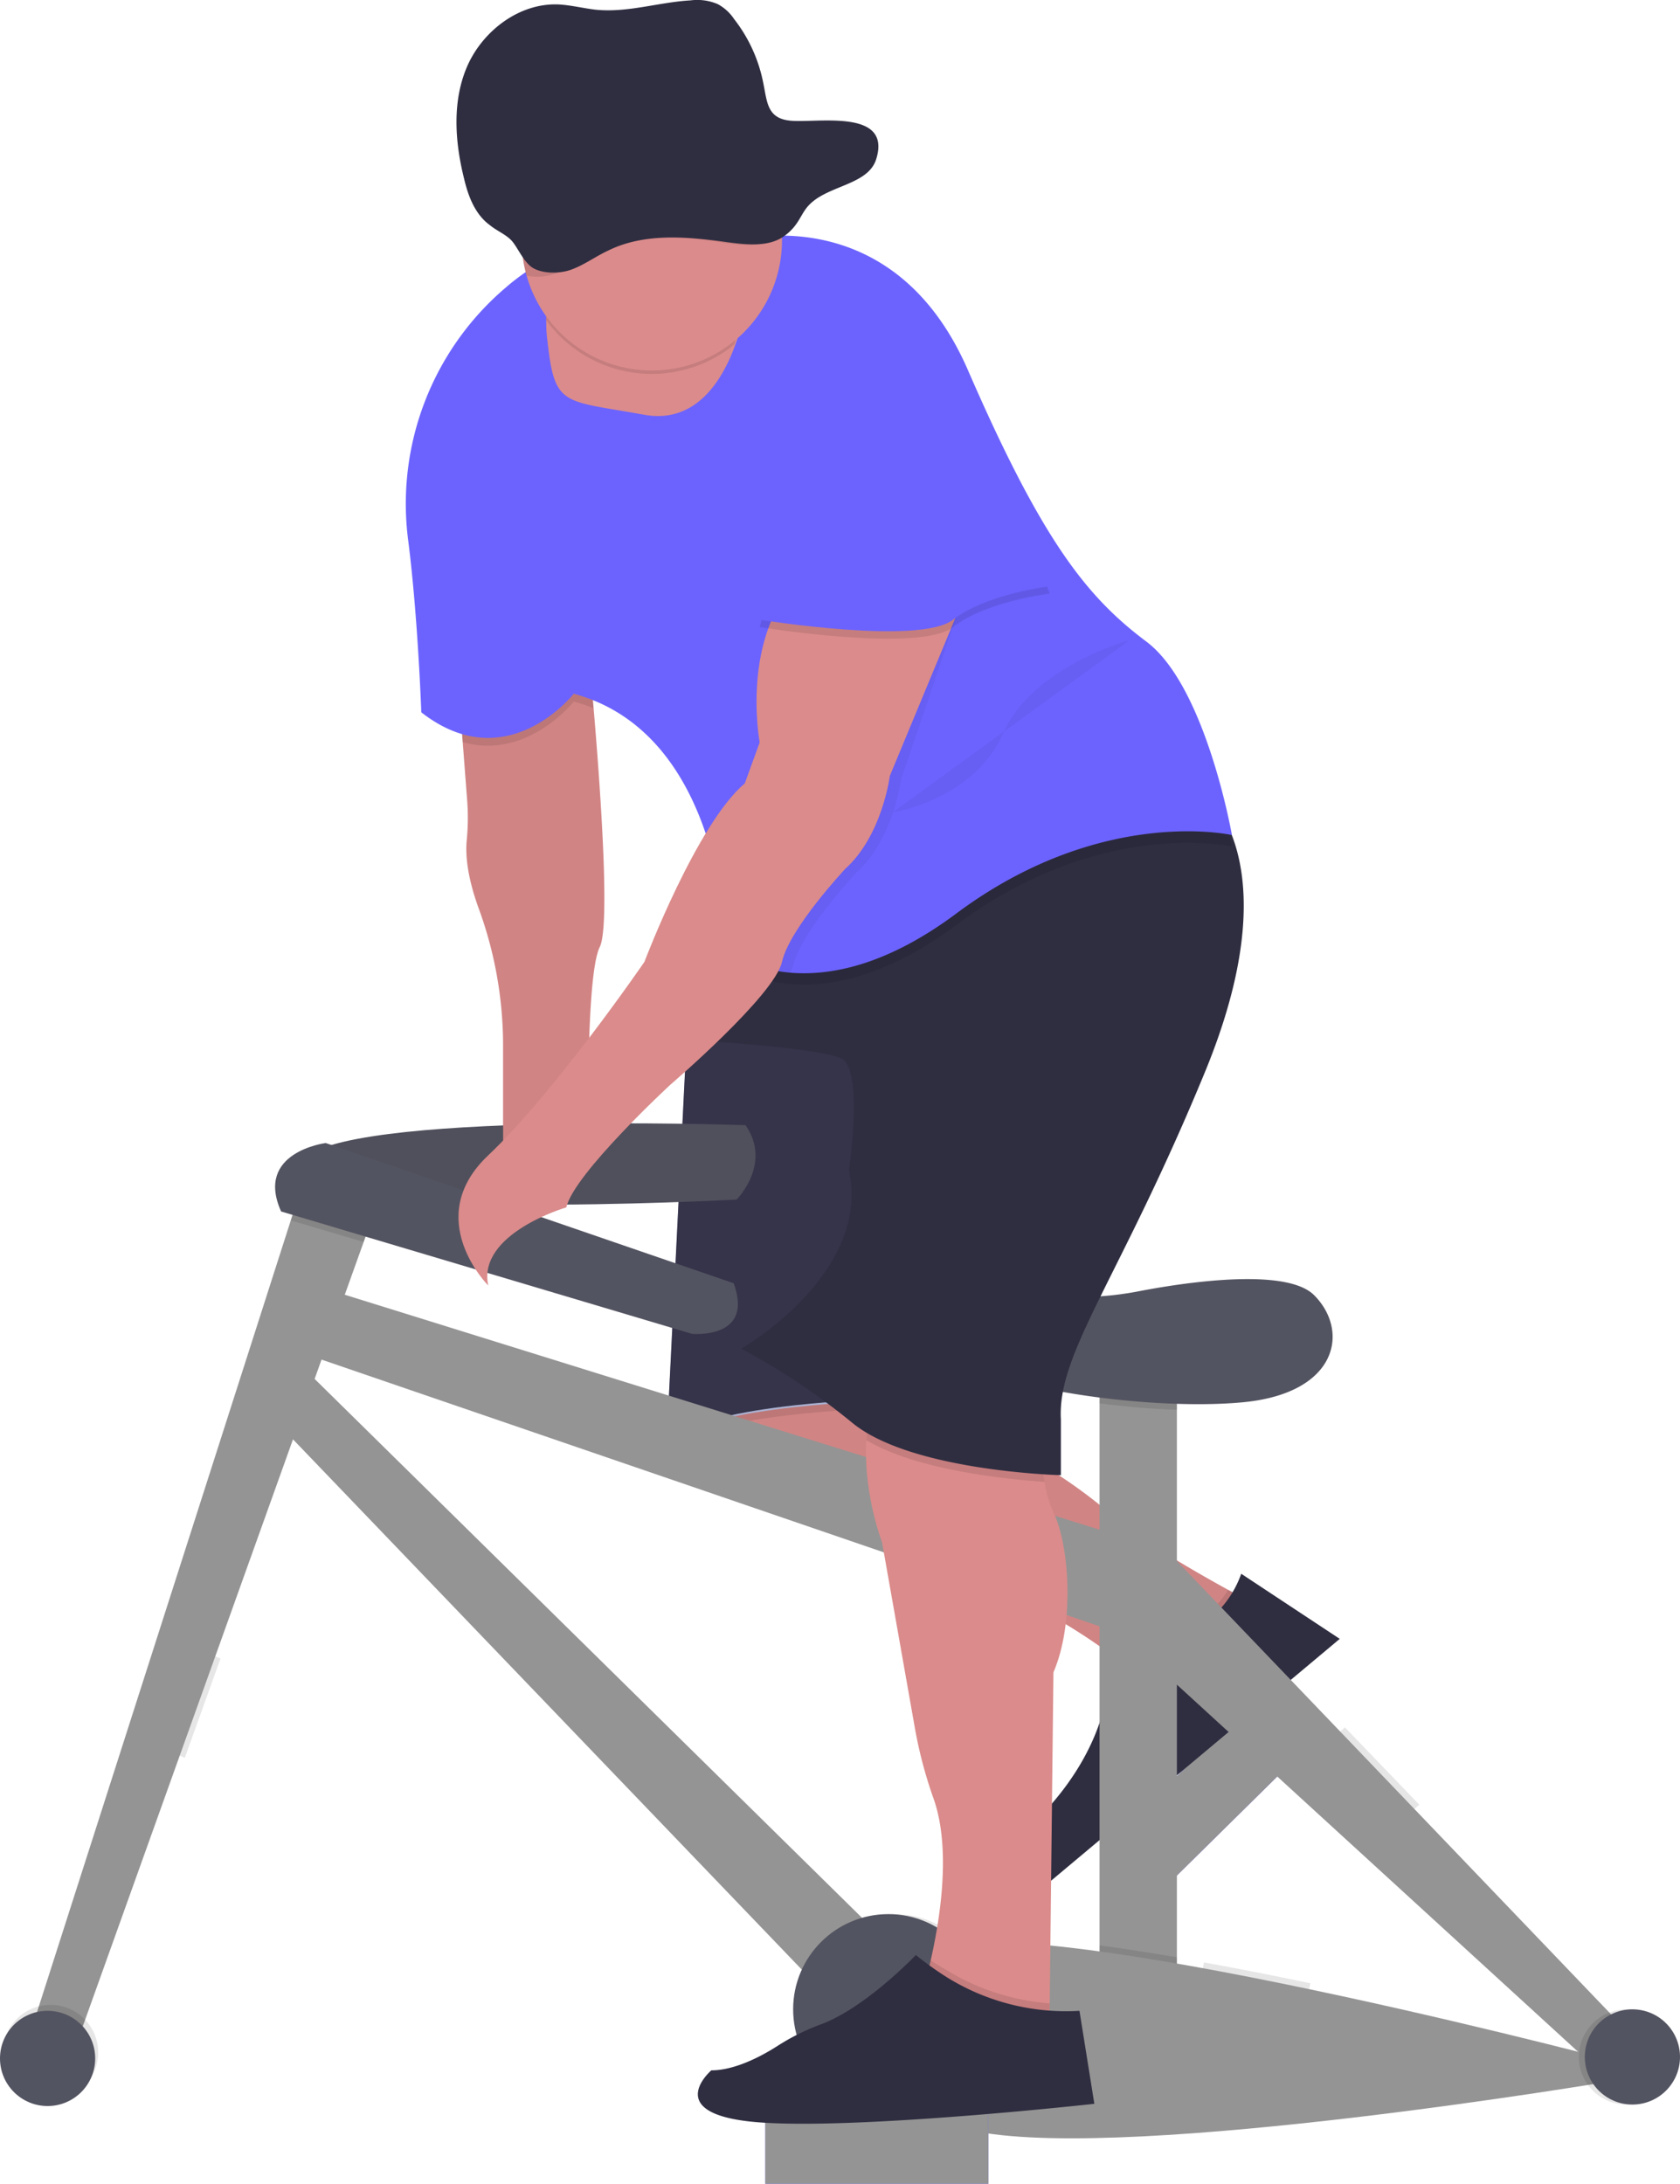 <svg xmlns="http://www.w3.org/2000/svg" viewBox="0 0 451.8 587.1"><defs><style>.cls-1{fill:#6c63ff;}.cls-2{fill:#949494;}.cls-3{fill:#db8b8b;}.cls-4{opacity:0.1;}.cls-4,.cls-5{isolation:isolate;}.cls-5{opacity:0.05;}.cls-6{fill:#2f2e41;}.cls-7{fill:#abb1d1;}.cls-8{fill:#36344a;}.cls-9{fill:#535461;}</style></defs><g id="Layer_2" data-name="Layer 2"><g id="_74ad5bb7-fdcd-4b2d-be88-4cebbebfa027" data-name="74ad5bb7-fdcd-4b2d-be88-4cebbebfa027"><g id="biker"><rect class="cls-1" x="299.8" y="468.1" width="60" height="19" transform="translate(-240.4 369.3) rotate(-44.6)"/><rect class="cls-2" x="299.8" y="468.1" width="60" height="19" transform="translate(-240.4 369.3) rotate(-44.6)"/><path class="cls-3" d="M302.3,447.6s-25-22-75-36-45-30-45-30l3-11,65,5,31.1,18.9a135.3,135.3,0,0,1,18.5,13.6c9.6,8.4,34.4,21.5,34.4,21.5C334.3,458.6,302.3,447.6,302.3,447.6Z"/><path class="cls-4" d="M303.3,440.6h3.4a27.8,27.8,0,0,0,23.6-13.2l4,2.2c0,29-32,18-32,18l-2.7-2.2Z"/><path class="cls-5" d="M182.3,381.6l3-11,53.4,4.1,11.6.9,31.1,18.9A130.9,130.9,0,0,1,299.9,408c7.2,6.4,22.9,15.3,30.4,19.4l4,2.2c0,29-32,18-32,18l-2.7-2.2c-7.6-5.8-31.7-22.5-72.3-33.8-31.7-8.9-41.3-18.6-44.1-24.5C181.6,383.7,182.3,381.6,182.3,381.6Z"/><path class="cls-6" d="M307.7,441.6h-3.4l-6,8c-1,24-21,41-21,41-6,8,5.4,15,5.4,15l77.6-65-26.5-17.5A27.7,27.7,0,0,1,307.7,441.6Z"/><path class="cls-4" d="M182.3,381.6l3-11,53.4,4.1-.4,3.9s-39.1.8-55.1,8.5C181.6,383.7,182.3,381.6,182.3,381.6Z"/><path class="cls-7" d="M250.3,266.6h-65l-6,121c12-10,59-11,59-11Z"/><path class="cls-8" d="M250.3,266.1h-65l-6,121c12-10,59-11,59-11Z"/><path class="cls-9" d="M198.1,322.5s-120,6.5-117.7-8.8,120.1-11.2,120.1-11.2C207.7,312.9,198.1,322.5,198.1,322.5Z"/><path class="cls-5" d="M198.1,322.5s-120,6.5-117.7-8.8,120.1-11.2,120.1-11.2C207.7,312.9,198.1,322.5,198.1,322.5Z"/><rect class="cls-2" x="295.7" y="363.4" width="20.8" height="180.88"/><path class="cls-4" d="M316.5,363.4V379c-6.8-.2-13.8-.8-20.8-1.7V363.4Z"/><path class="cls-9" d="M255.7,363.4c8.8,9.6,52.9,16,78.5,13.6s28.8-19.2,19.2-28.8c-7.7-7.7-36.1-3.2-47.4-1a86.6,86.6,0,0,1-8.7,1.2C271.7,350.3,255.7,363.4,255.7,363.4Z"/><polygon class="cls-2" points="299.7 438.6 75.6 361.8 82.8 345 301.3 413 299.7 438.6"/><polygon class="cls-2" points="220.5 534.6 70 377.8 78.8 365 236.5 520.2 220.5 534.6"/><path class="cls-4" d="M43.8,440.4a118.8,118.8,0,0,1,15.5,5.5l-9.6,26.7a92.7,92.7,0,0,0-14.5-5.2Z"/><polygon class="cls-2" points="78.2 328.1 82.8 313.7 101.3 324.1 97.8 333.9 19.6 552.2 8.4 545.8 78.2 328.1"/><polygon class="cls-4" points="82.8 313.7 101.3 324.1 97.8 333.9 78.2 328.1 82.8 313.7"/><path class="cls-9" d="M186.1,358.6,75.6,325.7c-7.2-16,12-18.4,12-18.4L197.3,345C202.9,360.2,186.1,358.6,186.1,358.6Z"/><path class="cls-4" d="M323.8,527.6c9.5,1.7,19.1,3.6,28.6,5.6a90.4,90.4,0,0,0-.8,35.9c-9.7,1-19.6,2-29.2,2.7a125.7,125.7,0,0,1-1.5-18.4A118,118,0,0,1,323.8,527.6Z"/><path class="cls-4" d="M316.5,526.2v18H295.7V523C302.3,523.9,309.3,525,316.5,526.2Z"/><path class="cls-2" d="M433.4,559.5s-128.1,21.6-170.5,13.6-28-30.4-14.4-47.2,181.7,27.2,181.7,27.2Z"/><path class="cls-4" d="M361.7,464.4l20,20.8a89.3,89.3,0,0,0-12.8,13.3L347.5,479A115.4,115.4,0,0,1,361.7,464.4Z"/><polygon class="cls-2" points="429.4 556.2 306.1 443.4 310.1 413 435.8 544.2 429.4 556.2"/><circle class="cls-4" cx="437.4" cy="553" r="12.8"/><circle class="cls-9" cx="439" cy="553" r="12.8"/><circle class="cls-4" cx="13.6" cy="551.8" r="12.8"/><circle class="cls-9" cx="12.8" cy="553.4" r="12.8"/><circle class="cls-4" cx="240.5" cy="540.2" r="25.6"/><circle class="cls-9" cx="238.9" cy="540.2" r="25.6"/><rect class="cls-1" x="207.7" y="550.6" width="47.5" height="13.61" rx="6.8" transform="translate(-353.5 409) rotate(-53.2)"/><path class="cls-3" d="M158.3,175.6s7,71,3,79-3,56-3,56l-23,4V280.3a107.5,107.5,0,0,0-6.5-35.9c-3.3-9-3.6-14.9-3.3-18.3a62,62,0,0,0,.1-11.4l-2.3-30.1Z"/><path class="cls-5" d="M123.2,184.6l35-9s.6,6,1.4,14.8c1.8,21.2,4.5,58.5,1.6,64.2-4,8-3,56-3,56l-23,4V280.3a104.9,104.9,0,0,0-6.4-35.9c-3.3-9-3.6-14.9-3.3-18.3a62,62,0,0,0,.1-11.4l-1.2-15.2Z"/><path class="cls-3" d="M233,387.2c.6-8.3,3.3-17,10.3-23.6,19-18,35,9,35,9s.6,15.1,2.6,25.8a29.7,29.7,0,0,0,2.4,8.2c4,8,6,29,0,43l-1,89v4l-8,6-26-14s.9-3,2-7.6c2.4-10.6,5.7-30.1.6-43.9a119,119,0,0,1-5-19.3l-8.7-49.2S232.1,401.4,233,387.2Z"/><path class="cls-4" d="M243.3,363.6c19-18,35,9,35,9s.6,15,2.6,25.8c-9.9-.7-34-3-47.9-11.2C233.6,378.9,236.3,370.2,243.3,363.6Z"/><path class="cls-6" d="M228.3,314.6s4-27-2-30-41-5-41-5l9.5-28.6,4.5-13.4,125-24s3,2.3,5.7,8c4.9,10,8.9,30.2-5.7,66-23,56-40,76-39,94v15s-40-1-56-14a180,180,0,0,0-30-20S234.3,342.6,228.3,314.6Z"/><path class="cls-4" d="M158.3,175.6s.6,6,1.3,14.8a47.2,47.2,0,0,0-5.3-1.8s-12.5,15.9-29.9,10.9l-1.1-14.9Z"/><path class="cls-4" d="M199.3,237.6l125-24s3,2.3,5.7,8l1.3,6s-35-8-74,21-62,10-62,10,0-3-.5-7.6Z"/><path class="cls-1" d="M135.9,77.4a60.5,60.5,0,0,1,24.4-12.9c37-9,39,0,39,0s41-11,61,35,32,61,48,73,23,52,23,52-35-8-74,21c-19,14.2-34.2,16.9-44.8,16s-17.2-6-17.2-6A111.1,111.1,0,0,0,191,228c-4.8-16.6-15-35.6-36.7-41.5,0,0-18,23-41,5,0,0-.9-25.6-3.5-46A76.3,76.3,0,0,1,135.9,77.4Z"/><path class="cls-3" d="M152.2,75.5l48,8a50.4,50.4,0,0,1-2.8,10.1c-3.4,9-10.5,20.4-24.2,17.9-22-4-24-2-26-20a36.1,36.1,0,0,1-.3-4.4C146.5,73.9,152.2,75.5,152.2,75.5Z"/><path class="cls-5" d="M203.3,211.6l4-11s-6-32,14-47,43,3,43,3l-5.5,4.5-16.5,48.5s-2,16-12,25c0,0-15,16-17,25a8.4,8.4,0,0,1-.8,2c-11.2-1-17.2-6-17.2-6A111.9,111.9,0,0,0,191,228C194.9,221.2,199.1,215.1,203.3,211.6Z"/><path class="cls-3" d="M218.3,152.6c-20,15-14,47-14,47l-4,11c-13,11-27,48-27,48s-24,35-42,52,0,35,0,35c-3-14,21-21,21-21,2-9,28-33,28-33s28-24,30-33,17-25,17-25c10-9,12-25,12-25l22-53S238.3,137.6,218.3,152.6Z"/><path class="cls-4" d="M250.2,527c1.8,1.2,4.1,2.5,6.5,3.9a62,62,0,0,0,25.6,7.7v4l-8,6-26-14S249.2,531.6,250.2,527Z"/><path class="cls-4" d="M254.3,101.6c10,6,28,58,28,58s-17,2-26,9-52,0-52,0l14-55S244.3,95.6,254.3,101.6Z"/><path class="cls-1" d="M254.3,99.6c10,6,28,58,28,58s-17,2-26,9-52,0-52,0l14-55S244.3,93.6,254.3,99.6Z"/><path class="cls-4" d="M152.2,74.5l48,8a50.4,50.4,0,0,1-2.8,10.1l-1.6,1.3a35.1,35.1,0,0,1-48.9-7.8C146.5,72.9,152.2,74.5,152.2,74.5Z"/><path class="cls-3" d="M174.4,28.7a35,35,0,0,1,35.9,34.1v1.8a35,35,0,0,1-70,0A35,35,0,0,1,174.4,28.7Z"/><path class="cls-4" d="M140.2,64.6a35,35,0,1,1,70-1.8c-.1.2-.3.3-.4.4-4.4,3.6-10.7,2.8-16.3,1.9-11.2-1.7-23.2-2.7-33.3,2.5-3.6,1.8-6.8,4.3-10.5,5.8a14,14,0,0,1-8.1.7,34,34,0,0,1-1.3-9.5Z"/><path class="cls-6" d="M212.2,32.4c-5.9-.7-5.9-5.1-6.9-9.9a40.5,40.5,0,0,0-7.9-17.4,12.1,12.1,0,0,0-4.4-4,14,14,0,0,0-7.3-1c-8.6.5-17,3.4-25.6,2.5-3.3-.4-6.5-1.2-9.8-1.4-10.7-.5-20.5,7.2-24.6,16.5s-3.4,20.1-1,29.9c1.1,4.8,2.9,9.9,7,12.9,1.8,1.5,4.1,2.4,5.7,4s3,5.2,5.3,7.1,7.3,2.2,10.9.9,6.6-3.6,10.1-5.2c9.6-4.7,21.1-3.7,31.8-2.2,5.3.7,11.3,1.4,15.5-1.7s4.2-6.1,7-8.7c5.2-4.9,15.4-5.1,17.6-11.8C240.1,28.8,218.9,33.3,212.2,32.4Z"/><path class="cls-5" d="M240.1,218.4s21.7-3.3,29.7-21.3,34-25,34-25"/><rect class="cls-1" x="205.8" y="568.1" width="60" height="19"/><rect class="cls-2" x="205.8" y="568.1" width="60" height="19"/><path class="cls-6" d="M290.3,540.6h0l4,25s-63,7-90,5-13-14-13-14c6.1,0,13-3.5,17.7-6.5a59.9,59.9,0,0,1,11.6-5.8c12.1-4.4,25.7-18.7,25.7-18.7s5.1,4.2,10.4,7.2A60.7,60.7,0,0,0,290.3,540.6Z"/></g></g></g></svg>